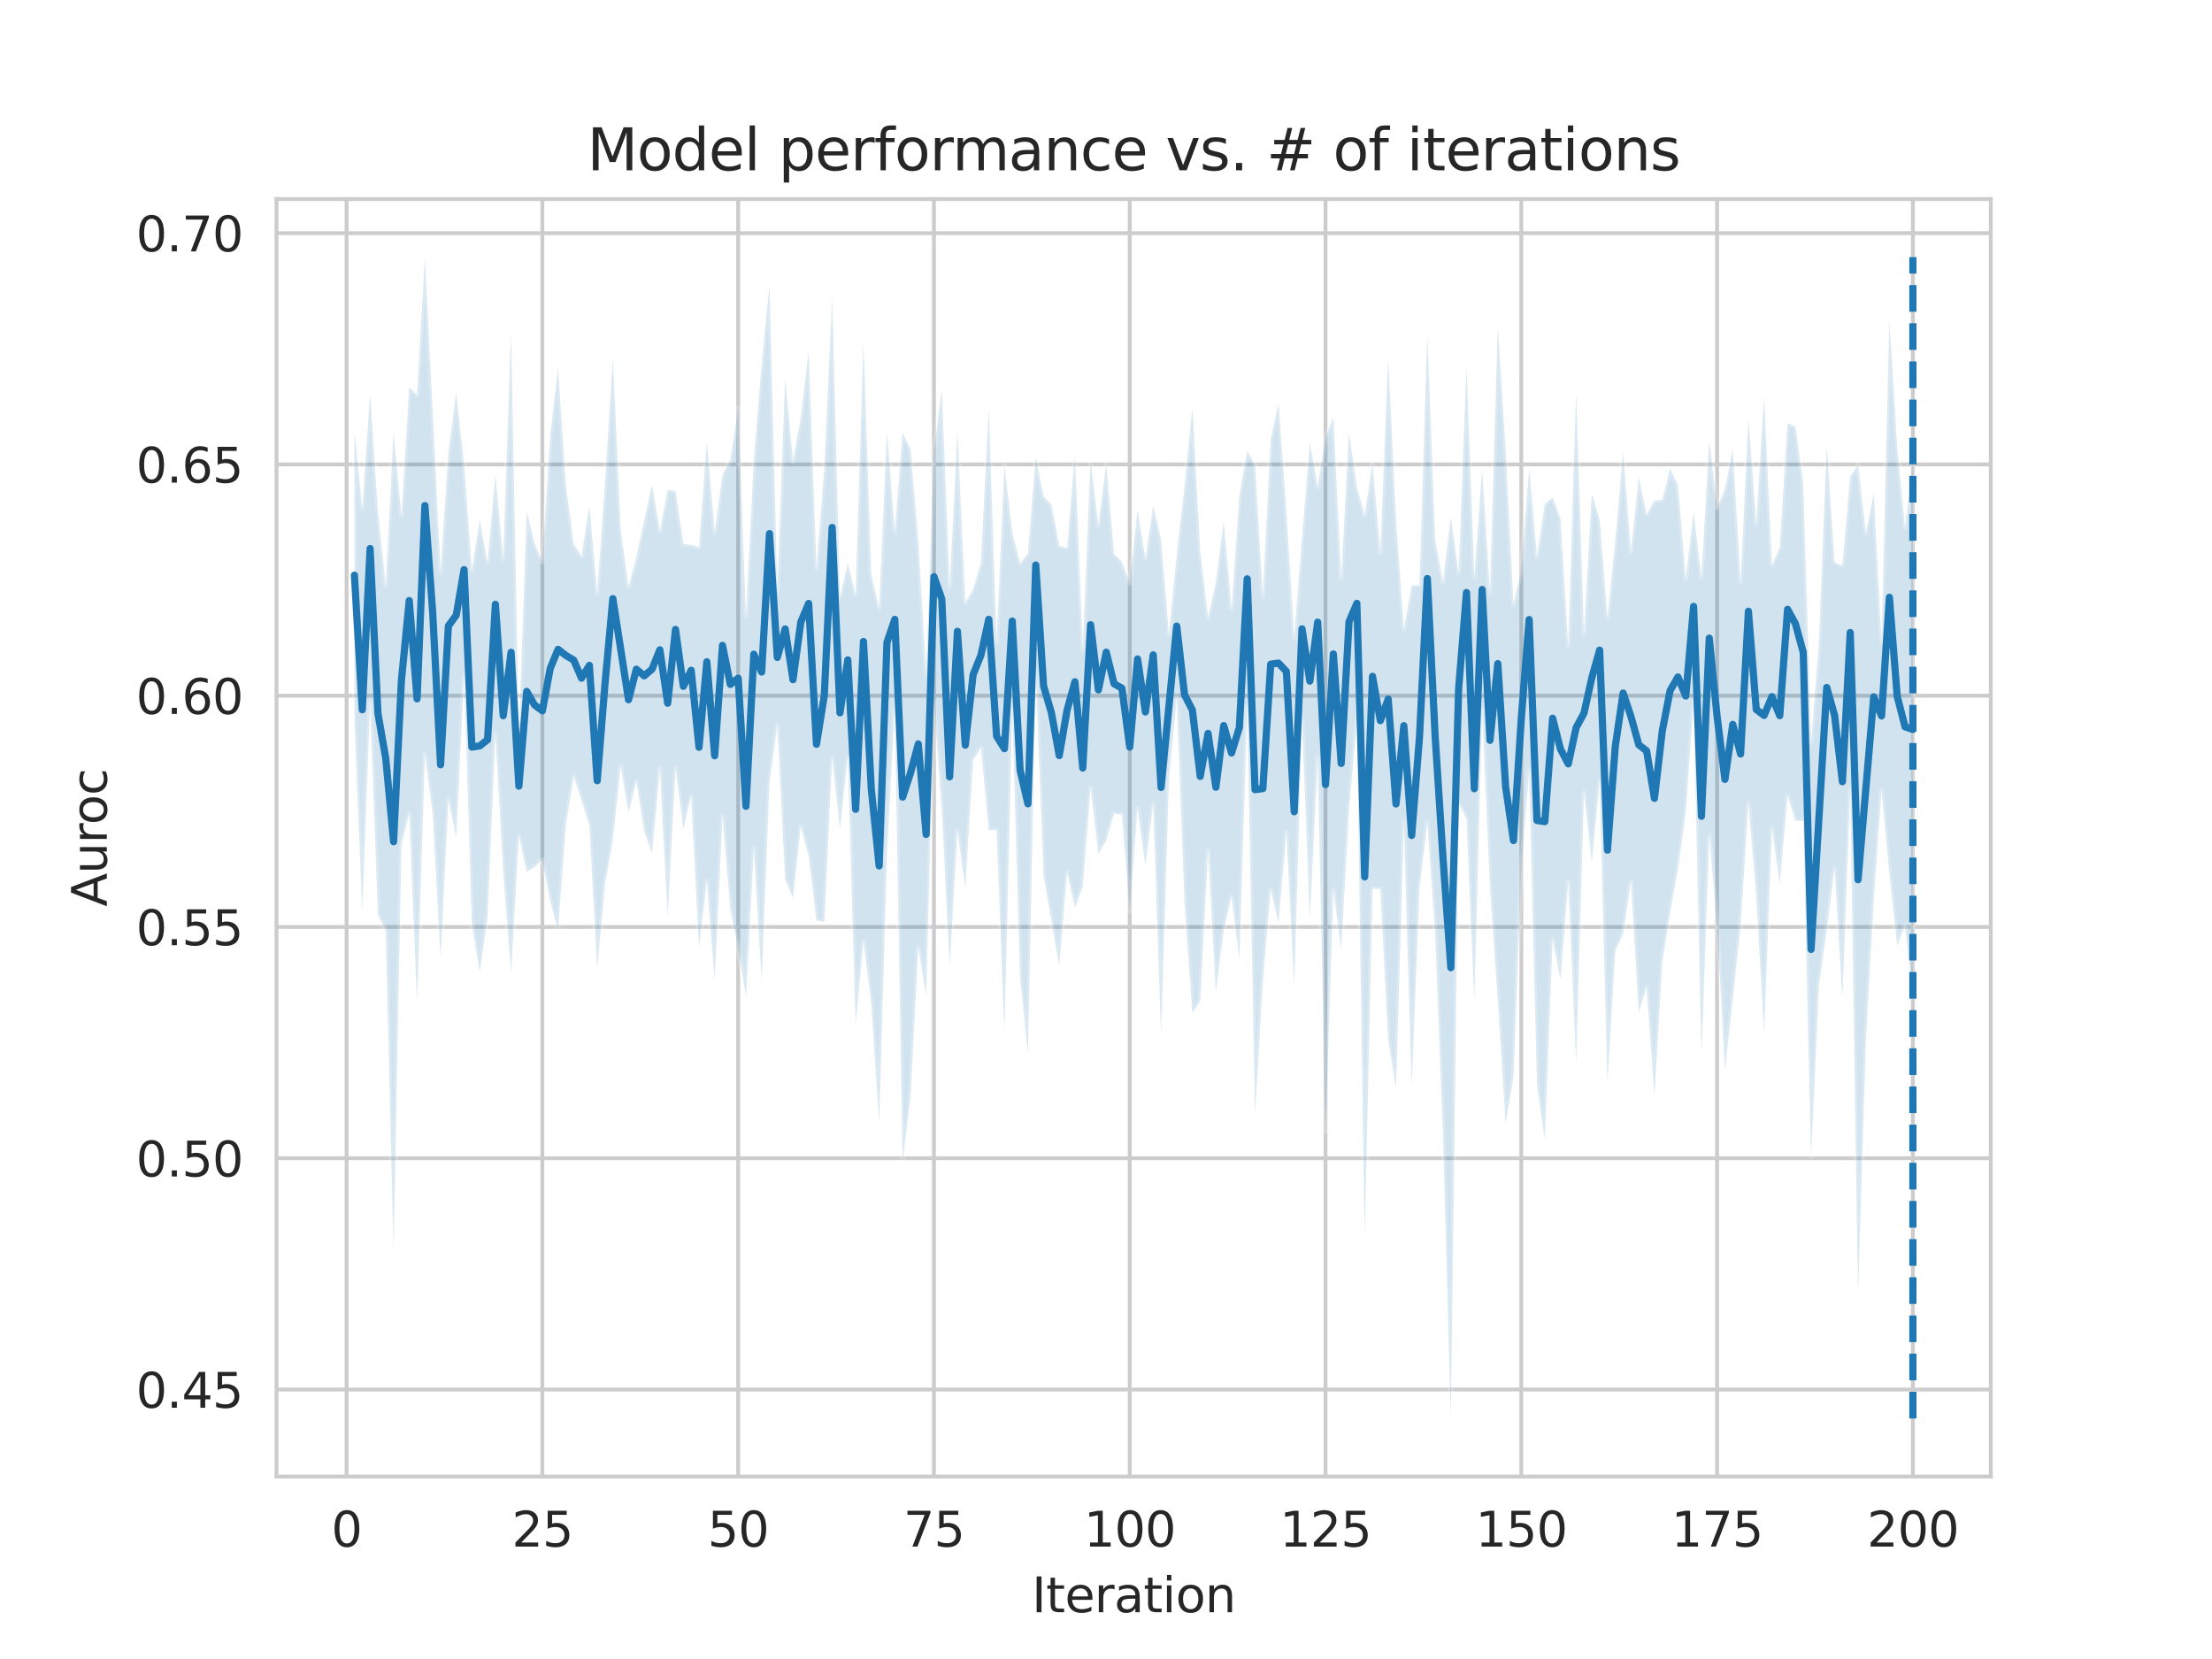 <?xml version="1.0" encoding="utf-8" standalone="no"?>
<!DOCTYPE svg PUBLIC "-//W3C//DTD SVG 1.1//EN"
  "http://www.w3.org/Graphics/SVG/1.1/DTD/svg11.dtd">
<svg height="345.6pt" version="1.1" viewBox="0 0 460.8 345.6" width="460.8pt" xmlns="http://www.w3.org/2000/svg" xmlns:xlink="http://www.w3.org/1999/xlink">
 <defs>
  <style type="text/css">*{stroke-linecap:butt;stroke-linejoin:round;}</style>
 </defs>
 <g id="figure_1">
  <g id="patch_1">
   <path d="M 0 345.6 
L 460.8 345.6 
L 460.8 0 
L 0 0 
z
" style="fill:#ffffff;"/>
  </g>
  <g id="axes_1">
   <g id="patch_2">
    <path d="M 57.6 307.584 
L 414.72 307.584 
L 414.72 41.472 
L 57.6 41.472 
z
" style="fill:#ffffff;"/>
   </g>
   <g id="matplotlib.axis_1">
    <g id="xtick_1">
     <g id="line2d_1">
      <path clip-path="url(#pac6fc590eb)" d="M 72.201 307.584 
L 72.201 41.472 
" style="fill:none;stroke:#cccccc;stroke-linecap:round;stroke-width:0.8;"/>
     </g>
     <g id="text_1">
      <!-- 0 -->
      <g style="fill:#262626;" transform="translate(69.02 322.182)scale(0.1 -0.1)">
       <defs>
        <path d="M 2034 4250 
Q 1547 4250 1301 3770 
Q 1056 3291 1056 2328 
Q 1056 1369 1301 889 
Q 1547 409 2034 409 
Q 2525 409 2770 889 
Q 3016 1369 3016 2328 
Q 3016 3291 2770 3770 
Q 2525 4250 2034 4250 
z
M 2034 4750 
Q 2819 4750 3233 4129 
Q 3647 3509 3647 2328 
Q 3647 1150 3233 529 
Q 2819 -91 2034 -91 
Q 1250 -91 836 529 
Q 422 1150 422 2328 
Q 422 3509 836 4129 
Q 1250 4750 2034 4750 
z
" id="DejaVuSans-30" transform="scale(0.016)"/>
       </defs>
       <use xlink:href="#DejaVuSans-30"/>
      </g>
     </g>
    </g>
    <g id="xtick_2">
     <g id="line2d_2">
      <path clip-path="url(#pac6fc590eb)" d="M 112.987 307.584 
L 112.987 41.472 
" style="fill:none;stroke:#cccccc;stroke-linecap:round;stroke-width:0.8;"/>
     </g>
     <g id="text_2">
      <!-- 25 -->
      <g style="fill:#262626;" transform="translate(106.625 322.182)scale(0.1 -0.1)">
       <defs>
        <path d="M 1228 531 
L 3431 531 
L 3431 0 
L 469 0 
L 469 531 
Q 828 903 1448 1529 
Q 2069 2156 2228 2338 
Q 2531 2678 2651 2914 
Q 2772 3150 2772 3378 
Q 2772 3750 2511 3984 
Q 2250 4219 1831 4219 
Q 1534 4219 1204 4116 
Q 875 4013 500 3803 
L 500 4441 
Q 881 4594 1212 4672 
Q 1544 4750 1819 4750 
Q 2544 4750 2975 4387 
Q 3406 4025 3406 3419 
Q 3406 3131 3298 2873 
Q 3191 2616 2906 2266 
Q 2828 2175 2409 1742 
Q 1991 1309 1228 531 
z
" id="DejaVuSans-32" transform="scale(0.016)"/>
        <path d="M 691 4666 
L 3169 4666 
L 3169 4134 
L 1269 4134 
L 1269 2991 
Q 1406 3038 1543 3061 
Q 1681 3084 1819 3084 
Q 2600 3084 3056 2656 
Q 3513 2228 3513 1497 
Q 3513 744 3044 326 
Q 2575 -91 1722 -91 
Q 1428 -91 1123 -41 
Q 819 9 494 109 
L 494 744 
Q 775 591 1075 516 
Q 1375 441 1709 441 
Q 2250 441 2565 725 
Q 2881 1009 2881 1497 
Q 2881 1984 2565 2268 
Q 2250 2553 1709 2553 
Q 1456 2553 1204 2497 
Q 953 2441 691 2322 
L 691 4666 
z
" id="DejaVuSans-35" transform="scale(0.016)"/>
       </defs>
       <use xlink:href="#DejaVuSans-32"/>
       <use x="63.623" xlink:href="#DejaVuSans-35"/>
      </g>
     </g>
    </g>
    <g id="xtick_3">
     <g id="line2d_3">
      <path clip-path="url(#pac6fc590eb)" d="M 153.773 307.584 
L 153.773 41.472 
" style="fill:none;stroke:#cccccc;stroke-linecap:round;stroke-width:0.8;"/>
     </g>
     <g id="text_3">
      <!-- 50 -->
      <g style="fill:#262626;" transform="translate(147.41 322.182)scale(0.1 -0.1)">
       <use xlink:href="#DejaVuSans-35"/>
       <use x="63.623" xlink:href="#DejaVuSans-30"/>
      </g>
     </g>
    </g>
    <g id="xtick_4">
     <g id="line2d_4">
      <path clip-path="url(#pac6fc590eb)" d="M 194.559 307.584 
L 194.559 41.472 
" style="fill:none;stroke:#cccccc;stroke-linecap:round;stroke-width:0.8;"/>
     </g>
     <g id="text_4">
      <!-- 75 -->
      <g style="fill:#262626;" transform="translate(188.196 322.182)scale(0.1 -0.1)">
       <defs>
        <path d="M 525 4666 
L 3525 4666 
L 3525 4397 
L 1831 0 
L 1172 0 
L 2766 4134 
L 525 4134 
L 525 4666 
z
" id="DejaVuSans-37" transform="scale(0.016)"/>
       </defs>
       <use xlink:href="#DejaVuSans-37"/>
       <use x="63.623" xlink:href="#DejaVuSans-35"/>
      </g>
     </g>
    </g>
    <g id="xtick_5">
     <g id="line2d_5">
      <path clip-path="url(#pac6fc590eb)" d="M 235.344 307.584 
L 235.344 41.472 
" style="fill:none;stroke:#cccccc;stroke-linecap:round;stroke-width:0.8;"/>
     </g>
     <g id="text_5">
      <!-- 100 -->
      <g style="fill:#262626;" transform="translate(225.801 322.182)scale(0.1 -0.1)">
       <defs>
        <path d="M 794 531 
L 1825 531 
L 1825 4091 
L 703 3866 
L 703 4441 
L 1819 4666 
L 2450 4666 
L 2450 531 
L 3481 531 
L 3481 0 
L 794 0 
L 794 531 
z
" id="DejaVuSans-31" transform="scale(0.016)"/>
       </defs>
       <use xlink:href="#DejaVuSans-31"/>
       <use x="63.623" xlink:href="#DejaVuSans-30"/>
       <use x="127.246" xlink:href="#DejaVuSans-30"/>
      </g>
     </g>
    </g>
    <g id="xtick_6">
     <g id="line2d_6">
      <path clip-path="url(#pac6fc590eb)" d="M 276.13 307.584 
L 276.13 41.472 
" style="fill:none;stroke:#cccccc;stroke-linecap:round;stroke-width:0.8;"/>
     </g>
     <g id="text_6">
      <!-- 125 -->
      <g style="fill:#262626;" transform="translate(266.586 322.182)scale(0.1 -0.1)">
       <use xlink:href="#DejaVuSans-31"/>
       <use x="63.623" xlink:href="#DejaVuSans-32"/>
       <use x="127.246" xlink:href="#DejaVuSans-35"/>
      </g>
     </g>
    </g>
    <g id="xtick_7">
     <g id="line2d_7">
      <path clip-path="url(#pac6fc590eb)" d="M 316.916 307.584 
L 316.916 41.472 
" style="fill:none;stroke:#cccccc;stroke-linecap:round;stroke-width:0.8;"/>
     </g>
     <g id="text_7">
      <!-- 150 -->
      <g style="fill:#262626;" transform="translate(307.372 322.182)scale(0.1 -0.1)">
       <use xlink:href="#DejaVuSans-31"/>
       <use x="63.623" xlink:href="#DejaVuSans-35"/>
       <use x="127.246" xlink:href="#DejaVuSans-30"/>
      </g>
     </g>
    </g>
    <g id="xtick_8">
     <g id="line2d_8">
      <path clip-path="url(#pac6fc590eb)" d="M 357.702 307.584 
L 357.702 41.472 
" style="fill:none;stroke:#cccccc;stroke-linecap:round;stroke-width:0.8;"/>
     </g>
     <g id="text_8">
      <!-- 175 -->
      <g style="fill:#262626;" transform="translate(348.158 322.182)scale(0.1 -0.1)">
       <use xlink:href="#DejaVuSans-31"/>
       <use x="63.623" xlink:href="#DejaVuSans-37"/>
       <use x="127.246" xlink:href="#DejaVuSans-35"/>
      </g>
     </g>
    </g>
    <g id="xtick_9">
     <g id="line2d_9">
      <path clip-path="url(#pac6fc590eb)" d="M 398.487 307.584 
L 398.487 41.472 
" style="fill:none;stroke:#cccccc;stroke-linecap:round;stroke-width:0.8;"/>
     </g>
     <g id="text_9">
      <!-- 200 -->
      <g style="fill:#262626;" transform="translate(388.944 322.182)scale(0.1 -0.1)">
       <use xlink:href="#DejaVuSans-32"/>
       <use x="63.623" xlink:href="#DejaVuSans-30"/>
       <use x="127.246" xlink:href="#DejaVuSans-30"/>
      </g>
     </g>
    </g>
    <g id="text_10">
     <!-- Iteration -->
     <g style="fill:#262626;" transform="translate(214.951 335.861)scale(0.1 -0.1)">
      <defs>
       <path d="M 628 4666 
L 1259 4666 
L 1259 0 
L 628 0 
L 628 4666 
z
" id="DejaVuSans-49" transform="scale(0.016)"/>
       <path d="M 1172 4494 
L 1172 3500 
L 2356 3500 
L 2356 3053 
L 1172 3053 
L 1172 1153 
Q 1172 725 1289 603 
Q 1406 481 1766 481 
L 2356 481 
L 2356 0 
L 1766 0 
Q 1100 0 847 248 
Q 594 497 594 1153 
L 594 3053 
L 172 3053 
L 172 3500 
L 594 3500 
L 594 4494 
L 1172 4494 
z
" id="DejaVuSans-74" transform="scale(0.016)"/>
       <path d="M 3597 1894 
L 3597 1613 
L 953 1613 
Q 991 1019 1311 708 
Q 1631 397 2203 397 
Q 2534 397 2845 478 
Q 3156 559 3463 722 
L 3463 178 
Q 3153 47 2828 -22 
Q 2503 -91 2169 -91 
Q 1331 -91 842 396 
Q 353 884 353 1716 
Q 353 2575 817 3079 
Q 1281 3584 2069 3584 
Q 2775 3584 3186 3129 
Q 3597 2675 3597 1894 
z
M 3022 2063 
Q 3016 2534 2758 2815 
Q 2500 3097 2075 3097 
Q 1594 3097 1305 2825 
Q 1016 2553 972 2059 
L 3022 2063 
z
" id="DejaVuSans-65" transform="scale(0.016)"/>
       <path d="M 2631 2963 
Q 2534 3019 2420 3045 
Q 2306 3072 2169 3072 
Q 1681 3072 1420 2755 
Q 1159 2438 1159 1844 
L 1159 0 
L 581 0 
L 581 3500 
L 1159 3500 
L 1159 2956 
Q 1341 3275 1631 3429 
Q 1922 3584 2338 3584 
Q 2397 3584 2469 3576 
Q 2541 3569 2628 3553 
L 2631 2963 
z
" id="DejaVuSans-72" transform="scale(0.016)"/>
       <path d="M 2194 1759 
Q 1497 1759 1228 1600 
Q 959 1441 959 1056 
Q 959 750 1161 570 
Q 1363 391 1709 391 
Q 2188 391 2477 730 
Q 2766 1069 2766 1631 
L 2766 1759 
L 2194 1759 
z
M 3341 1997 
L 3341 0 
L 2766 0 
L 2766 531 
Q 2569 213 2275 61 
Q 1981 -91 1556 -91 
Q 1019 -91 701 211 
Q 384 513 384 1019 
Q 384 1609 779 1909 
Q 1175 2209 1959 2209 
L 2766 2209 
L 2766 2266 
Q 2766 2663 2505 2880 
Q 2244 3097 1772 3097 
Q 1472 3097 1187 3025 
Q 903 2953 641 2809 
L 641 3341 
Q 956 3463 1253 3523 
Q 1550 3584 1831 3584 
Q 2591 3584 2966 3190 
Q 3341 2797 3341 1997 
z
" id="DejaVuSans-61" transform="scale(0.016)"/>
       <path d="M 603 3500 
L 1178 3500 
L 1178 0 
L 603 0 
L 603 3500 
z
M 603 4863 
L 1178 4863 
L 1178 4134 
L 603 4134 
L 603 4863 
z
" id="DejaVuSans-69" transform="scale(0.016)"/>
       <path d="M 1959 3097 
Q 1497 3097 1228 2736 
Q 959 2375 959 1747 
Q 959 1119 1226 758 
Q 1494 397 1959 397 
Q 2419 397 2687 759 
Q 2956 1122 2956 1747 
Q 2956 2369 2687 2733 
Q 2419 3097 1959 3097 
z
M 1959 3584 
Q 2709 3584 3137 3096 
Q 3566 2609 3566 1747 
Q 3566 888 3137 398 
Q 2709 -91 1959 -91 
Q 1206 -91 779 398 
Q 353 888 353 1747 
Q 353 2609 779 3096 
Q 1206 3584 1959 3584 
z
" id="DejaVuSans-6f" transform="scale(0.016)"/>
       <path d="M 3513 2113 
L 3513 0 
L 2938 0 
L 2938 2094 
Q 2938 2591 2744 2837 
Q 2550 3084 2163 3084 
Q 1697 3084 1428 2787 
Q 1159 2491 1159 1978 
L 1159 0 
L 581 0 
L 581 3500 
L 1159 3500 
L 1159 2956 
Q 1366 3272 1645 3428 
Q 1925 3584 2291 3584 
Q 2894 3584 3203 3211 
Q 3513 2838 3513 2113 
z
" id="DejaVuSans-6e" transform="scale(0.016)"/>
      </defs>
      <use xlink:href="#DejaVuSans-49"/>
      <use x="29.492" xlink:href="#DejaVuSans-74"/>
      <use x="68.701" xlink:href="#DejaVuSans-65"/>
      <use x="130.225" xlink:href="#DejaVuSans-72"/>
      <use x="171.338" xlink:href="#DejaVuSans-61"/>
      <use x="232.617" xlink:href="#DejaVuSans-74"/>
      <use x="271.826" xlink:href="#DejaVuSans-69"/>
      <use x="299.609" xlink:href="#DejaVuSans-6f"/>
      <use x="360.791" xlink:href="#DejaVuSans-6e"/>
     </g>
    </g>
   </g>
   <g id="matplotlib.axis_2">
    <g id="ytick_1">
     <g id="line2d_10">
      <path clip-path="url(#pac6fc590eb)" d="M 57.6 289.462 
L 414.72 289.462 
" style="fill:none;stroke:#cccccc;stroke-linecap:round;stroke-width:0.8;"/>
     </g>
     <g id="text_11">
      <!-- 0.45 -->
      <g style="fill:#262626;" transform="translate(28.334 293.262)scale(0.1 -0.1)">
       <defs>
        <path d="M 684 794 
L 1344 794 
L 1344 0 
L 684 0 
L 684 794 
z
" id="DejaVuSans-2e" transform="scale(0.016)"/>
        <path d="M 2419 4116 
L 825 1625 
L 2419 1625 
L 2419 4116 
z
M 2253 4666 
L 3047 4666 
L 3047 1625 
L 3713 1625 
L 3713 1100 
L 3047 1100 
L 3047 0 
L 2419 0 
L 2419 1100 
L 313 1100 
L 313 1709 
L 2253 4666 
z
" id="DejaVuSans-34" transform="scale(0.016)"/>
       </defs>
       <use xlink:href="#DejaVuSans-30"/>
       <use x="63.623" xlink:href="#DejaVuSans-2e"/>
       <use x="95.41" xlink:href="#DejaVuSans-34"/>
       <use x="159.033" xlink:href="#DejaVuSans-35"/>
      </g>
     </g>
    </g>
    <g id="ytick_2">
     <g id="line2d_11">
      <path clip-path="url(#pac6fc590eb)" d="M 57.6 241.283 
L 414.72 241.283 
" style="fill:none;stroke:#cccccc;stroke-linecap:round;stroke-width:0.8;"/>
     </g>
     <g id="text_12">
      <!-- 0.50 -->
      <g style="fill:#262626;" transform="translate(28.334 245.082)scale(0.1 -0.1)">
       <use xlink:href="#DejaVuSans-30"/>
       <use x="63.623" xlink:href="#DejaVuSans-2e"/>
       <use x="95.41" xlink:href="#DejaVuSans-35"/>
       <use x="159.033" xlink:href="#DejaVuSans-30"/>
      </g>
     </g>
    </g>
    <g id="ytick_3">
     <g id="line2d_12">
      <path clip-path="url(#pac6fc590eb)" d="M 57.6 193.104 
L 414.72 193.104 
" style="fill:none;stroke:#cccccc;stroke-linecap:round;stroke-width:0.8;"/>
     </g>
     <g id="text_13">
      <!-- 0.55 -->
      <g style="fill:#262626;" transform="translate(28.334 196.903)scale(0.1 -0.1)">
       <use xlink:href="#DejaVuSans-30"/>
       <use x="63.623" xlink:href="#DejaVuSans-2e"/>
       <use x="95.41" xlink:href="#DejaVuSans-35"/>
       <use x="159.033" xlink:href="#DejaVuSans-35"/>
      </g>
     </g>
    </g>
    <g id="ytick_4">
     <g id="line2d_13">
      <path clip-path="url(#pac6fc590eb)" d="M 57.6 144.925 
L 414.72 144.925 
" style="fill:none;stroke:#cccccc;stroke-linecap:round;stroke-width:0.8;"/>
     </g>
     <g id="text_14">
      <!-- 0.60 -->
      <g style="fill:#262626;" transform="translate(28.334 148.724)scale(0.1 -0.1)">
       <defs>
        <path d="M 2113 2584 
Q 1688 2584 1439 2293 
Q 1191 2003 1191 1497 
Q 1191 994 1439 701 
Q 1688 409 2113 409 
Q 2538 409 2786 701 
Q 3034 994 3034 1497 
Q 3034 2003 2786 2293 
Q 2538 2584 2113 2584 
z
M 3366 4563 
L 3366 3988 
Q 3128 4100 2886 4159 
Q 2644 4219 2406 4219 
Q 1781 4219 1451 3797 
Q 1122 3375 1075 2522 
Q 1259 2794 1537 2939 
Q 1816 3084 2150 3084 
Q 2853 3084 3261 2657 
Q 3669 2231 3669 1497 
Q 3669 778 3244 343 
Q 2819 -91 2113 -91 
Q 1303 -91 875 529 
Q 447 1150 447 2328 
Q 447 3434 972 4092 
Q 1497 4750 2381 4750 
Q 2619 4750 2861 4703 
Q 3103 4656 3366 4563 
z
" id="DejaVuSans-36" transform="scale(0.016)"/>
       </defs>
       <use xlink:href="#DejaVuSans-30"/>
       <use x="63.623" xlink:href="#DejaVuSans-2e"/>
       <use x="95.41" xlink:href="#DejaVuSans-36"/>
       <use x="159.033" xlink:href="#DejaVuSans-30"/>
      </g>
     </g>
    </g>
    <g id="ytick_5">
     <g id="line2d_14">
      <path clip-path="url(#pac6fc590eb)" d="M 57.6 96.746 
L 414.72 96.746 
" style="fill:none;stroke:#cccccc;stroke-linecap:round;stroke-width:0.8;"/>
     </g>
     <g id="text_15">
      <!-- 0.65 -->
      <g style="fill:#262626;" transform="translate(28.334 100.545)scale(0.1 -0.1)">
       <use xlink:href="#DejaVuSans-30"/>
       <use x="63.623" xlink:href="#DejaVuSans-2e"/>
       <use x="95.41" xlink:href="#DejaVuSans-36"/>
       <use x="159.033" xlink:href="#DejaVuSans-35"/>
      </g>
     </g>
    </g>
    <g id="ytick_6">
     <g id="line2d_15">
      <path clip-path="url(#pac6fc590eb)" d="M 57.6 48.567 
L 414.72 48.567 
" style="fill:none;stroke:#cccccc;stroke-linecap:round;stroke-width:0.8;"/>
     </g>
     <g id="text_16">
      <!-- 0.70 -->
      <g style="fill:#262626;" transform="translate(28.334 52.366)scale(0.1 -0.1)">
       <use xlink:href="#DejaVuSans-30"/>
       <use x="63.623" xlink:href="#DejaVuSans-2e"/>
       <use x="95.41" xlink:href="#DejaVuSans-37"/>
       <use x="159.033" xlink:href="#DejaVuSans-30"/>
      </g>
     </g>
    </g>
    <g id="text_17">
     <!-- Auroc -->
     <g style="fill:#262626;" transform="translate(22.255 188.869)rotate(-90)scale(0.1 -0.1)">
      <defs>
       <path d="M 2188 4044 
L 1331 1722 
L 3047 1722 
L 2188 4044 
z
M 1831 4666 
L 2547 4666 
L 4325 0 
L 3669 0 
L 3244 1197 
L 1141 1197 
L 716 0 
L 50 0 
L 1831 4666 
z
" id="DejaVuSans-41" transform="scale(0.016)"/>
       <path d="M 544 1381 
L 544 3500 
L 1119 3500 
L 1119 1403 
Q 1119 906 1312 657 
Q 1506 409 1894 409 
Q 2359 409 2629 706 
Q 2900 1003 2900 1516 
L 2900 3500 
L 3475 3500 
L 3475 0 
L 2900 0 
L 2900 538 
Q 2691 219 2414 64 
Q 2138 -91 1772 -91 
Q 1169 -91 856 284 
Q 544 659 544 1381 
z
M 1991 3584 
L 1991 3584 
z
" id="DejaVuSans-75" transform="scale(0.016)"/>
       <path d="M 3122 3366 
L 3122 2828 
Q 2878 2963 2633 3030 
Q 2388 3097 2138 3097 
Q 1578 3097 1268 2742 
Q 959 2388 959 1747 
Q 959 1106 1268 751 
Q 1578 397 2138 397 
Q 2388 397 2633 464 
Q 2878 531 3122 666 
L 3122 134 
Q 2881 22 2623 -34 
Q 2366 -91 2075 -91 
Q 1284 -91 818 406 
Q 353 903 353 1747 
Q 353 2603 823 3093 
Q 1294 3584 2113 3584 
Q 2378 3584 2631 3529 
Q 2884 3475 3122 3366 
z
" id="DejaVuSans-63" transform="scale(0.016)"/>
      </defs>
      <use xlink:href="#DejaVuSans-41"/>
      <use x="68.408" xlink:href="#DejaVuSans-75"/>
      <use x="131.787" xlink:href="#DejaVuSans-72"/>
      <use x="170.65" xlink:href="#DejaVuSans-6f"/>
      <use x="231.832" xlink:href="#DejaVuSans-63"/>
     </g>
    </g>
   </g>
   <g id="PolyCollection_1">
    <defs>
     <path d="M 73.833 -255.634 
L 73.833 -195.92 
L 75.464 -155.795 
L 77.096 -199.2 
L 78.727 -155.019 
L 80.358 -151.727 
L 81.99 -85.061 
L 83.621 -169.557 
L 85.253 -176.104 
L 86.884 -136.703 
L 88.516 -188.515 
L 90.147 -175.944 
L 91.778 -146.033 
L 93.41 -179.027 
L 95.041 -171.104 
L 96.673 -205.073 
L 98.304 -153.144 
L 99.936 -143.095 
L 101.567 -154.605 
L 103.198 -192.734 
L 104.83 -163.907 
L 106.461 -142.937 
L 108.093 -171.508 
L 109.724 -163.985 
L 111.356 -164.971 
L 112.987 -166.541 
L 114.618 -157.877 
L 116.25 -151.751 
L 117.881 -173.759 
L 119.513 -183.882 
L 121.144 -178.885 
L 122.776 -173.728 
L 124.407 -143.825 
L 126.038 -161.513 
L 127.67 -170.694 
L 129.301 -185.986 
L 130.933 -176.284 
L 132.564 -182.868 
L 134.196 -172.514 
L 135.827 -167.828 
L 137.458 -185.544 
L 139.09 -154.65 
L 140.721 -185.642 
L 142.353 -172.946 
L 143.984 -179.839 
L 145.616 -148.253 
L 147.247 -162.094 
L 148.879 -141.534 
L 150.51 -175.621 
L 152.141 -156.218 
L 153.773 -148.03 
L 155.404 -138.072 
L 157.036 -168.938 
L 158.667 -141.452 
L 160.299 -182.632 
L 161.93 -194.556 
L 163.561 -162.403 
L 165.193 -158.506 
L 166.824 -173.387 
L 168.456 -167.256 
L 170.087 -153.867 
L 171.719 -153.551 
L 173.35 -187.759 
L 174.981 -172.971 
L 176.613 -187.959 
L 178.244 -132.327 
L 179.876 -149.55 
L 181.507 -136.615 
L 183.139 -111.573 
L 184.77 -167.992 
L 186.401 -198.269 
L 188.033 -103.7 
L 189.664 -116.967 
L 191.296 -148.293 
L 192.927 -138.237 
L 194.559 -199.407 
L 196.19 -177.09 
L 197.821 -144.26 
L 199.453 -172.584 
L 201.084 -160.663 
L 202.716 -187.256 
L 204.347 -189.793 
L 205.979 -172.639 
L 207.61 -172.688 
L 209.241 -130.596 
L 210.873 -197.709 
L 212.504 -142.154 
L 214.136 -126.016 
L 215.767 -205.429 
L 217.399 -163.259 
L 219.03 -153.669 
L 220.661 -144.421 
L 222.293 -163.918 
L 223.924 -156.483 
L 225.556 -160.908 
L 227.187 -181.54 
L 228.819 -167.69 
L 230.45 -170.543 
L 232.081 -176.091 
L 233.713 -175.864 
L 235.344 -155.847 
L 236.976 -177.264 
L 238.607 -165.301 
L 240.239 -178.166 
L 241.87 -129.854 
L 243.501 -183.018 
L 245.133 -200.333 
L 246.764 -157.401 
L 248.396 -134.56 
L 250.027 -137.108 
L 251.659 -168.632 
L 253.29 -138.983 
L 254.921 -151.957 
L 256.553 -158.818 
L 258.184 -145.794 
L 259.816 -198.377 
L 261.447 -113.421 
L 263.079 -141.265 
L 264.71 -160.308 
L 266.341 -153.36 
L 267.973 -172.301 
L 269.604 -140.203 
L 271.236 -195.739 
L 272.867 -154.092 
L 274.499 -187.765 
L 276.13 -109.808 
L 277.761 -160.165 
L 279.393 -148.001 
L 281.024 -176.751 
L 282.656 -195.643 
L 284.287 -87.537 
L 285.919 -160.438 
L 287.55 -160.39 
L 289.181 -129.022 
L 290.813 -118.861 
L 292.444 -174.385 
L 294.076 -119.451 
L 295.707 -160.558 
L 297.339 -174.355 
L 298.97 -151.276 
L 300.601 -109.425 
L 302.233 -50.112 
L 303.864 -178.188 
L 305.496 -175.045 
L 307.127 -137.231 
L 308.759 -197.716 
L 310.39 -160.667 
L 312.021 -137.159 
L 313.653 -111.536 
L 315.284 -121.304 
L 316.916 -164.93 
L 318.547 -184.951 
L 320.179 -119.765 
L 321.81 -108.222 
L 323.441 -149.992 
L 325.073 -141.531 
L 326.704 -162.04 
L 328.336 -124.225 
L 329.967 -180.569 
L 331.599 -165.94 
L 333.23 -182.986 
L 334.862 -120.123 
L 336.493 -147.463 
L 338.124 -151.084 
L 339.756 -162.049 
L 341.387 -134.74 
L 343.019 -139.991 
L 344.65 -117.245 
L 346.282 -145.19 
L 347.913 -155.462 
L 349.544 -164.609 
L 351.176 -176.249 
L 352.807 -199.637 
L 354.439 -125.799 
L 356.07 -171.494 
L 357.702 -152.842 
L 359.333 -122.71 
L 360.964 -137.455 
L 362.596 -152.716 
L 364.227 -178.327 
L 365.859 -159.147 
L 367.49 -130.374 
L 369.122 -173.154 
L 370.753 -161.402 
L 372.384 -179.866 
L 374.016 -174.628 
L 375.647 -174.565 
L 377.279 -104.6 
L 378.91 -140.196 
L 380.542 -151.98 
L 382.173 -164.69 
L 383.804 -137.758 
L 385.436 -181.317 
L 387.067 -75.955 
L 388.699 -129.157 
L 390.33 -158.06 
L 391.962 -181.066 
L 393.593 -163.587 
L 395.224 -148.618 
L 396.856 -152.725 
L 398.487 -137.951 
L 398.487 -249.333 
L 398.487 -249.333 
L 396.856 -235.646 
L 395.224 -252.474 
L 393.593 -278.751 
L 391.962 -211.868 
L 390.33 -242.799 
L 388.699 -234.554 
L 387.067 -248.725 
L 385.436 -246.341 
L 383.804 -227.765 
L 382.173 -228.479 
L 380.542 -252.793 
L 378.91 -211.481 
L 377.279 -191.048 
L 375.647 -244.818 
L 374.016 -256.72 
L 372.384 -257.467 
L 370.753 -231.627 
L 369.122 -227.804 
L 367.49 -262.75 
L 365.859 -236.449 
L 364.227 -258.222 
L 362.596 -224.332 
L 360.964 -251.924 
L 359.333 -243.763 
L 357.702 -239.872 
L 356.07 -253.826 
L 354.439 -225.305 
L 352.807 -238.911 
L 351.176 -224.96 
L 349.544 -244.54 
L 347.913 -248.013 
L 346.282 -241.461 
L 344.65 -241.337 
L 343.019 -238.365 
L 341.387 -246.159 
L 339.756 -230.672 
L 338.124 -251.372 
L 336.493 -232.764 
L 334.862 -216.87 
L 333.23 -237.352 
L 331.599 -242.819 
L 329.967 -213.481 
L 328.336 -263.796 
L 326.704 -210.897 
L 325.073 -237.607 
L 323.441 -241.959 
L 321.81 -240.657 
L 320.179 -229.62 
L 318.547 -248.113 
L 316.916 -227.013 
L 315.284 -219.684 
L 313.653 -251.783 
L 312.021 -277.554 
L 310.39 -222.094 
L 308.759 -247.858 
L 307.127 -225.362 
L 305.496 -269.291 
L 303.864 -226.235 
L 302.233 -237.916 
L 300.601 -224.406 
L 298.97 -233.123 
L 297.339 -275.809 
L 295.707 -223.652 
L 294.076 -223.67 
L 292.444 -214.465 
L 290.813 -237.38 
L 289.181 -270.934 
L 287.55 -230.563 
L 285.919 -248.978 
L 284.287 -238.313 
L 282.656 -244.167 
L 281.024 -255.399 
L 279.393 -225.135 
L 277.761 -258.569 
L 276.13 -254.497 
L 274.499 -244.234 
L 272.867 -253.337 
L 271.236 -233.453 
L 269.604 -212.805 
L 267.973 -239.13 
L 266.341 -261.558 
L 264.71 -254.178 
L 263.079 -221.382 
L 261.447 -248.768 
L 259.816 -251.659 
L 258.184 -242.321 
L 256.553 -218.654 
L 254.921 -236.916 
L 253.29 -224.226 
L 251.659 -217.01 
L 250.027 -230.588 
L 248.396 -260.812 
L 246.764 -244.315 
L 245.133 -230 
L 243.501 -213.474 
L 241.87 -233.268 
L 240.239 -240.193 
L 238.607 -229.286 
L 236.976 -239.395 
L 235.344 -224.1 
L 233.713 -228.61 
L 232.081 -230.206 
L 230.45 -248.924 
L 228.819 -236.088 
L 227.187 -249.372 
L 225.556 -210.306 
L 223.924 -250.655 
L 222.293 -231.426 
L 220.661 -231.969 
L 219.03 -240.518 
L 217.399 -242.124 
L 215.767 -250.36 
L 214.136 -230.293 
L 212.504 -228.205 
L 210.873 -234.716 
L 209.241 -248.675 
L 207.61 -211.793 
L 205.979 -260.534 
L 204.347 -228.438 
L 202.716 -222.833 
L 201.084 -220.078 
L 199.453 -255.583 
L 197.821 -223.286 
L 196.19 -264.537 
L 194.559 -251.545 
L 192.927 -205.314 
L 191.296 -232.955 
L 189.664 -252.092 
L 188.033 -255.395 
L 186.401 -234.9 
L 184.77 -255.558 
L 183.139 -218.846 
L 181.507 -225.829 
L 179.876 -274.389 
L 178.244 -221.69 
L 176.613 -228.312 
L 174.981 -221.215 
L 173.35 -283.694 
L 171.719 -247.931 
L 170.087 -227.242 
L 168.456 -272.519 
L 166.824 -258.637 
L 165.193 -249.501 
L 163.561 -266.758 
L 161.93 -222.737 
L 160.299 -286.255 
L 158.667 -269.745 
L 157.036 -249.716 
L 155.404 -217.198 
L 153.773 -260.608 
L 152.141 -249.827 
L 150.51 -246.686 
L 148.879 -234.794 
L 147.247 -253.392 
L 145.616 -231.603 
L 143.984 -232.098 
L 142.353 -232.296 
L 140.721 -243.309 
L 139.09 -243.557 
L 137.458 -234.915 
L 135.827 -244.56 
L 134.196 -237.101 
L 132.564 -229.527 
L 130.933 -223.371 
L 129.301 -235.273 
L 127.67 -271.087 
L 126.038 -244.958 
L 124.407 -222.095 
L 122.776 -240.262 
L 121.144 -229.75 
L 119.513 -232.295 
L 117.881 -244.361 
L 116.25 -268.906 
L 114.618 -254.812 
L 112.987 -228.503 
L 111.356 -232.499 
L 109.724 -239.14 
L 108.093 -192.161 
L 106.461 -276.497 
L 104.83 -229.099 
L 103.198 -246.682 
L 101.567 -228.397 
L 99.936 -237.333 
L 98.304 -226.798 
L 96.673 -248.787 
L 95.041 -263.781 
L 93.41 -251.385 
L 91.778 -226.533 
L 90.147 -259.758 
L 88.516 -292.032 
L 86.884 -263.328 
L 85.253 -264.877 
L 83.621 -238.126 
L 81.99 -255.452 
L 80.358 -223.547 
L 78.727 -238.999 
L 77.096 -263.448 
L 75.464 -239.694 
L 73.833 -255.634 
z
" id="mc1e4daca39" style="stroke:#ffffff;stroke-opacity:0.2;"/>
    </defs>
    <g clip-path="url(#pac6fc590eb)">
     <use style="fill:#1f77b4;fill-opacity:0.2;stroke:#ffffff;stroke-opacity:0.2;" x="0" xlink:href="#mc1e4daca39" y="345.6"/>
    </g>
   </g>
   <g id="LineCollection_1">
    <path clip-path="url(#pac6fc590eb)" d="M 398.487 295.488 
L 398.487 53.568 
" style="fill:none;stroke:#1f77b4;stroke-dasharray:5.55,2.4;stroke-dashoffset:0;stroke-width:1.5;"/>
   </g>
   <g id="line2d_16">
    <path clip-path="url(#pac6fc590eb)" d="M 73.833 119.823 
L 75.464 147.856 
L 77.096 114.276 
L 78.727 148.591 
L 80.358 157.963 
L 81.99 175.343 
L 83.621 141.758 
L 85.253 125.109 
L 86.884 145.584 
L 88.516 105.327 
L 90.147 127.749 
L 91.778 159.317 
L 93.41 130.394 
L 95.041 128.157 
L 96.673 118.67 
L 98.304 155.629 
L 99.936 155.386 
L 101.567 154.099 
L 103.198 125.892 
L 104.83 149.097 
L 106.461 135.883 
L 108.093 163.765 
L 109.724 144.038 
L 111.356 146.865 
L 112.987 148.078 
L 114.618 139.255 
L 116.25 135.271 
L 117.881 136.54 
L 119.513 137.512 
L 121.144 141.283 
L 122.776 138.605 
L 124.407 162.64 
L 126.038 142.364 
L 127.67 124.709 
L 130.933 145.773 
L 132.564 139.402 
L 134.196 140.792 
L 135.827 139.406 
L 137.458 135.371 
L 139.09 146.497 
L 140.721 131.124 
L 142.353 142.979 
L 143.984 139.632 
L 145.616 155.672 
L 147.247 137.857 
L 148.879 157.436 
L 150.51 134.447 
L 152.141 142.577 
L 153.773 141.281 
L 155.404 167.965 
L 157.036 136.273 
L 158.667 140.001 
L 160.299 111.157 
L 161.93 136.954 
L 163.561 131.02 
L 165.193 141.597 
L 166.824 129.588 
L 168.456 125.712 
L 170.087 155.045 
L 171.719 144.859 
L 173.35 109.873 
L 174.981 148.507 
L 176.613 137.464 
L 178.244 168.592 
L 179.876 133.63 
L 181.507 164.378 
L 183.139 180.39 
L 184.77 133.825 
L 186.401 129.015 
L 188.033 166.053 
L 189.664 161.07 
L 191.296 154.976 
L 192.927 173.825 
L 194.559 120.124 
L 196.19 124.787 
L 197.821 161.827 
L 199.453 131.517 
L 201.084 155.229 
L 202.716 140.556 
L 204.347 136.484 
L 205.979 129.013 
L 207.61 153.36 
L 209.241 155.965 
L 210.873 129.388 
L 212.504 160.421 
L 214.136 167.446 
L 215.767 117.705 
L 217.399 142.908 
L 219.03 148.506 
L 220.661 157.405 
L 222.293 147.928 
L 223.924 142.031 
L 225.556 159.993 
L 227.187 130.144 
L 228.819 143.711 
L 230.45 135.866 
L 232.081 142.452 
L 233.713 143.363 
L 235.344 155.627 
L 236.976 137.27 
L 238.607 148.307 
L 240.239 136.42 
L 241.87 164.039 
L 245.133 130.433 
L 246.764 144.742 
L 248.396 147.914 
L 250.027 161.752 
L 251.659 152.779 
L 253.29 163.996 
L 254.921 151.163 
L 256.553 156.864 
L 258.184 151.543 
L 259.816 120.582 
L 261.447 164.506 
L 263.079 164.276 
L 264.71 138.357 
L 266.341 138.141 
L 267.973 139.884 
L 269.604 169.096 
L 271.236 131.004 
L 272.867 141.886 
L 274.499 129.6 
L 276.13 163.447 
L 277.761 136.233 
L 279.393 159.032 
L 281.024 129.525 
L 282.656 125.695 
L 284.287 182.675 
L 285.919 140.892 
L 287.55 150.124 
L 289.181 145.622 
L 290.813 167.479 
L 292.444 151.175 
L 294.076 174.04 
L 295.707 153.495 
L 297.339 120.518 
L 298.97 153.4 
L 300.601 178.685 
L 302.233 201.586 
L 303.864 143.388 
L 305.496 123.432 
L 307.127 164.304 
L 308.759 122.813 
L 310.39 154.22 
L 312.021 138.244 
L 313.653 163.941 
L 315.284 175.106 
L 316.916 149.629 
L 318.547 129.068 
L 320.179 170.908 
L 321.81 171.161 
L 323.441 149.624 
L 325.073 156.031 
L 326.704 159.131 
L 328.336 151.589 
L 329.967 148.575 
L 331.599 141.22 
L 333.23 135.431 
L 334.862 177.103 
L 336.493 155.487 
L 338.124 144.372 
L 339.756 149.239 
L 341.387 155.15 
L 343.019 156.422 
L 344.65 166.309 
L 346.282 152.275 
L 347.913 143.862 
L 349.544 141.025 
L 351.176 144.996 
L 352.807 126.326 
L 354.439 170.048 
L 356.07 132.94 
L 357.702 149.243 
L 359.333 162.363 
L 360.964 150.91 
L 362.596 157.076 
L 364.227 127.325 
L 365.859 147.802 
L 367.49 149.038 
L 369.122 145.121 
L 370.753 149.086 
L 372.384 126.934 
L 374.016 129.926 
L 375.647 135.909 
L 377.279 197.776 
L 380.542 143.214 
L 382.173 149.016 
L 383.804 162.839 
L 385.436 131.771 
L 387.067 183.26 
L 390.33 145.17 
L 391.962 149.133 
L 393.593 124.431 
L 395.224 145.054 
L 396.856 151.414 
L 398.487 151.958 
L 398.487 151.958 
" style="fill:none;stroke:#1f77b4;stroke-linecap:round;stroke-width:1.5;"/>
   </g>
   <g id="patch_3">
    <path d="M 57.6 307.584 
L 57.6 41.472 
" style="fill:none;stroke:#cccccc;stroke-linecap:square;stroke-linejoin:miter;stroke-width:0.8;"/>
   </g>
   <g id="patch_4">
    <path d="M 414.72 307.584 
L 414.72 41.472 
" style="fill:none;stroke:#cccccc;stroke-linecap:square;stroke-linejoin:miter;stroke-width:0.8;"/>
   </g>
   <g id="patch_5">
    <path d="M 57.6 307.584 
L 414.72 307.584 
" style="fill:none;stroke:#cccccc;stroke-linecap:square;stroke-linejoin:miter;stroke-width:0.8;"/>
   </g>
   <g id="patch_6">
    <path d="M 57.6 41.472 
L 414.72 41.472 
" style="fill:none;stroke:#cccccc;stroke-linecap:square;stroke-linejoin:miter;stroke-width:0.8;"/>
   </g>
   <g id="text_18">
    <!-- Model performance vs. # of iterations -->
    <g style="fill:#262626;" transform="translate(122.315 35.472)scale(0.12 -0.12)">
     <defs>
      <path d="M 628 4666 
L 1569 4666 
L 2759 1491 
L 3956 4666 
L 4897 4666 
L 4897 0 
L 4281 0 
L 4281 4097 
L 3078 897 
L 2444 897 
L 1241 4097 
L 1241 0 
L 628 0 
L 628 4666 
z
" id="DejaVuSans-4d" transform="scale(0.016)"/>
      <path d="M 2906 2969 
L 2906 4863 
L 3481 4863 
L 3481 0 
L 2906 0 
L 2906 525 
Q 2725 213 2448 61 
Q 2172 -91 1784 -91 
Q 1150 -91 751 415 
Q 353 922 353 1747 
Q 353 2572 751 3078 
Q 1150 3584 1784 3584 
Q 2172 3584 2448 3432 
Q 2725 3281 2906 2969 
z
M 947 1747 
Q 947 1113 1208 752 
Q 1469 391 1925 391 
Q 2381 391 2643 752 
Q 2906 1113 2906 1747 
Q 2906 2381 2643 2742 
Q 2381 3103 1925 3103 
Q 1469 3103 1208 2742 
Q 947 2381 947 1747 
z
" id="DejaVuSans-64" transform="scale(0.016)"/>
      <path d="M 603 4863 
L 1178 4863 
L 1178 0 
L 603 0 
L 603 4863 
z
" id="DejaVuSans-6c" transform="scale(0.016)"/>
      <path id="DejaVuSans-20" transform="scale(0.016)"/>
      <path d="M 1159 525 
L 1159 -1331 
L 581 -1331 
L 581 3500 
L 1159 3500 
L 1159 2969 
Q 1341 3281 1617 3432 
Q 1894 3584 2278 3584 
Q 2916 3584 3314 3078 
Q 3713 2572 3713 1747 
Q 3713 922 3314 415 
Q 2916 -91 2278 -91 
Q 1894 -91 1617 61 
Q 1341 213 1159 525 
z
M 3116 1747 
Q 3116 2381 2855 2742 
Q 2594 3103 2138 3103 
Q 1681 3103 1420 2742 
Q 1159 2381 1159 1747 
Q 1159 1113 1420 752 
Q 1681 391 2138 391 
Q 2594 391 2855 752 
Q 3116 1113 3116 1747 
z
" id="DejaVuSans-70" transform="scale(0.016)"/>
      <path d="M 2375 4863 
L 2375 4384 
L 1825 4384 
Q 1516 4384 1395 4259 
Q 1275 4134 1275 3809 
L 1275 3500 
L 2222 3500 
L 2222 3053 
L 1275 3053 
L 1275 0 
L 697 0 
L 697 3053 
L 147 3053 
L 147 3500 
L 697 3500 
L 697 3744 
Q 697 4328 969 4595 
Q 1241 4863 1831 4863 
L 2375 4863 
z
" id="DejaVuSans-66" transform="scale(0.016)"/>
      <path d="M 3328 2828 
Q 3544 3216 3844 3400 
Q 4144 3584 4550 3584 
Q 5097 3584 5394 3201 
Q 5691 2819 5691 2113 
L 5691 0 
L 5113 0 
L 5113 2094 
Q 5113 2597 4934 2840 
Q 4756 3084 4391 3084 
Q 3944 3084 3684 2787 
Q 3425 2491 3425 1978 
L 3425 0 
L 2847 0 
L 2847 2094 
Q 2847 2600 2669 2842 
Q 2491 3084 2119 3084 
Q 1678 3084 1418 2786 
Q 1159 2488 1159 1978 
L 1159 0 
L 581 0 
L 581 3500 
L 1159 3500 
L 1159 2956 
Q 1356 3278 1631 3431 
Q 1906 3584 2284 3584 
Q 2666 3584 2933 3390 
Q 3200 3197 3328 2828 
z
" id="DejaVuSans-6d" transform="scale(0.016)"/>
      <path d="M 191 3500 
L 800 3500 
L 1894 563 
L 2988 3500 
L 3597 3500 
L 2284 0 
L 1503 0 
L 191 3500 
z
" id="DejaVuSans-76" transform="scale(0.016)"/>
      <path d="M 2834 3397 
L 2834 2853 
Q 2591 2978 2328 3040 
Q 2066 3103 1784 3103 
Q 1356 3103 1142 2972 
Q 928 2841 928 2578 
Q 928 2378 1081 2264 
Q 1234 2150 1697 2047 
L 1894 2003 
Q 2506 1872 2764 1633 
Q 3022 1394 3022 966 
Q 3022 478 2636 193 
Q 2250 -91 1575 -91 
Q 1294 -91 989 -36 
Q 684 19 347 128 
L 347 722 
Q 666 556 975 473 
Q 1284 391 1588 391 
Q 1994 391 2212 530 
Q 2431 669 2431 922 
Q 2431 1156 2273 1281 
Q 2116 1406 1581 1522 
L 1381 1569 
Q 847 1681 609 1914 
Q 372 2147 372 2553 
Q 372 3047 722 3315 
Q 1072 3584 1716 3584 
Q 2034 3584 2315 3537 
Q 2597 3491 2834 3397 
z
" id="DejaVuSans-73" transform="scale(0.016)"/>
      <path d="M 3272 2816 
L 2363 2816 
L 2100 1772 
L 3016 1772 
L 3272 2816 
z
M 2803 4594 
L 2478 3297 
L 3391 3297 
L 3719 4594 
L 4219 4594 
L 3897 3297 
L 4872 3297 
L 4872 2816 
L 3775 2816 
L 3519 1772 
L 4513 1772 
L 4513 1294 
L 3397 1294 
L 3072 0 
L 2572 0 
L 2894 1294 
L 1978 1294 
L 1656 0 
L 1153 0 
L 1478 1294 
L 494 1294 
L 494 1772 
L 1594 1772 
L 1856 2816 
L 850 2816 
L 850 3297 
L 1978 3297 
L 2297 4594 
L 2803 4594 
z
" id="DejaVuSans-23" transform="scale(0.016)"/>
     </defs>
     <use xlink:href="#DejaVuSans-4d"/>
     <use x="86.279" xlink:href="#DejaVuSans-6f"/>
     <use x="147.461" xlink:href="#DejaVuSans-64"/>
     <use x="210.938" xlink:href="#DejaVuSans-65"/>
     <use x="272.461" xlink:href="#DejaVuSans-6c"/>
     <use x="300.244" xlink:href="#DejaVuSans-20"/>
     <use x="332.031" xlink:href="#DejaVuSans-70"/>
     <use x="395.508" xlink:href="#DejaVuSans-65"/>
     <use x="457.031" xlink:href="#DejaVuSans-72"/>
     <use x="498.145" xlink:href="#DejaVuSans-66"/>
     <use x="533.35" xlink:href="#DejaVuSans-6f"/>
     <use x="594.531" xlink:href="#DejaVuSans-72"/>
     <use x="633.895" xlink:href="#DejaVuSans-6d"/>
     <use x="731.307" xlink:href="#DejaVuSans-61"/>
     <use x="792.586" xlink:href="#DejaVuSans-6e"/>
     <use x="855.965" xlink:href="#DejaVuSans-63"/>
     <use x="910.945" xlink:href="#DejaVuSans-65"/>
     <use x="972.469" xlink:href="#DejaVuSans-20"/>
     <use x="1004.256" xlink:href="#DejaVuSans-76"/>
     <use x="1063.436" xlink:href="#DejaVuSans-73"/>
     <use x="1115.535" xlink:href="#DejaVuSans-2e"/>
     <use x="1147.322" xlink:href="#DejaVuSans-20"/>
     <use x="1179.109" xlink:href="#DejaVuSans-23"/>
     <use x="1262.898" xlink:href="#DejaVuSans-20"/>
     <use x="1294.686" xlink:href="#DejaVuSans-6f"/>
     <use x="1355.867" xlink:href="#DejaVuSans-66"/>
     <use x="1391.072" xlink:href="#DejaVuSans-20"/>
     <use x="1422.859" xlink:href="#DejaVuSans-69"/>
     <use x="1450.643" xlink:href="#DejaVuSans-74"/>
     <use x="1489.852" xlink:href="#DejaVuSans-65"/>
     <use x="1551.375" xlink:href="#DejaVuSans-72"/>
     <use x="1592.488" xlink:href="#DejaVuSans-61"/>
     <use x="1653.768" xlink:href="#DejaVuSans-74"/>
     <use x="1692.977" xlink:href="#DejaVuSans-69"/>
     <use x="1720.76" xlink:href="#DejaVuSans-6f"/>
     <use x="1781.941" xlink:href="#DejaVuSans-6e"/>
     <use x="1845.32" xlink:href="#DejaVuSans-73"/>
    </g>
   </g>
  </g>
 </g>
 <defs>
  <clipPath id="pac6fc590eb">
   <rect height="266.112" width="357.12" x="57.6" y="41.472"/>
  </clipPath>
 </defs>
</svg>
